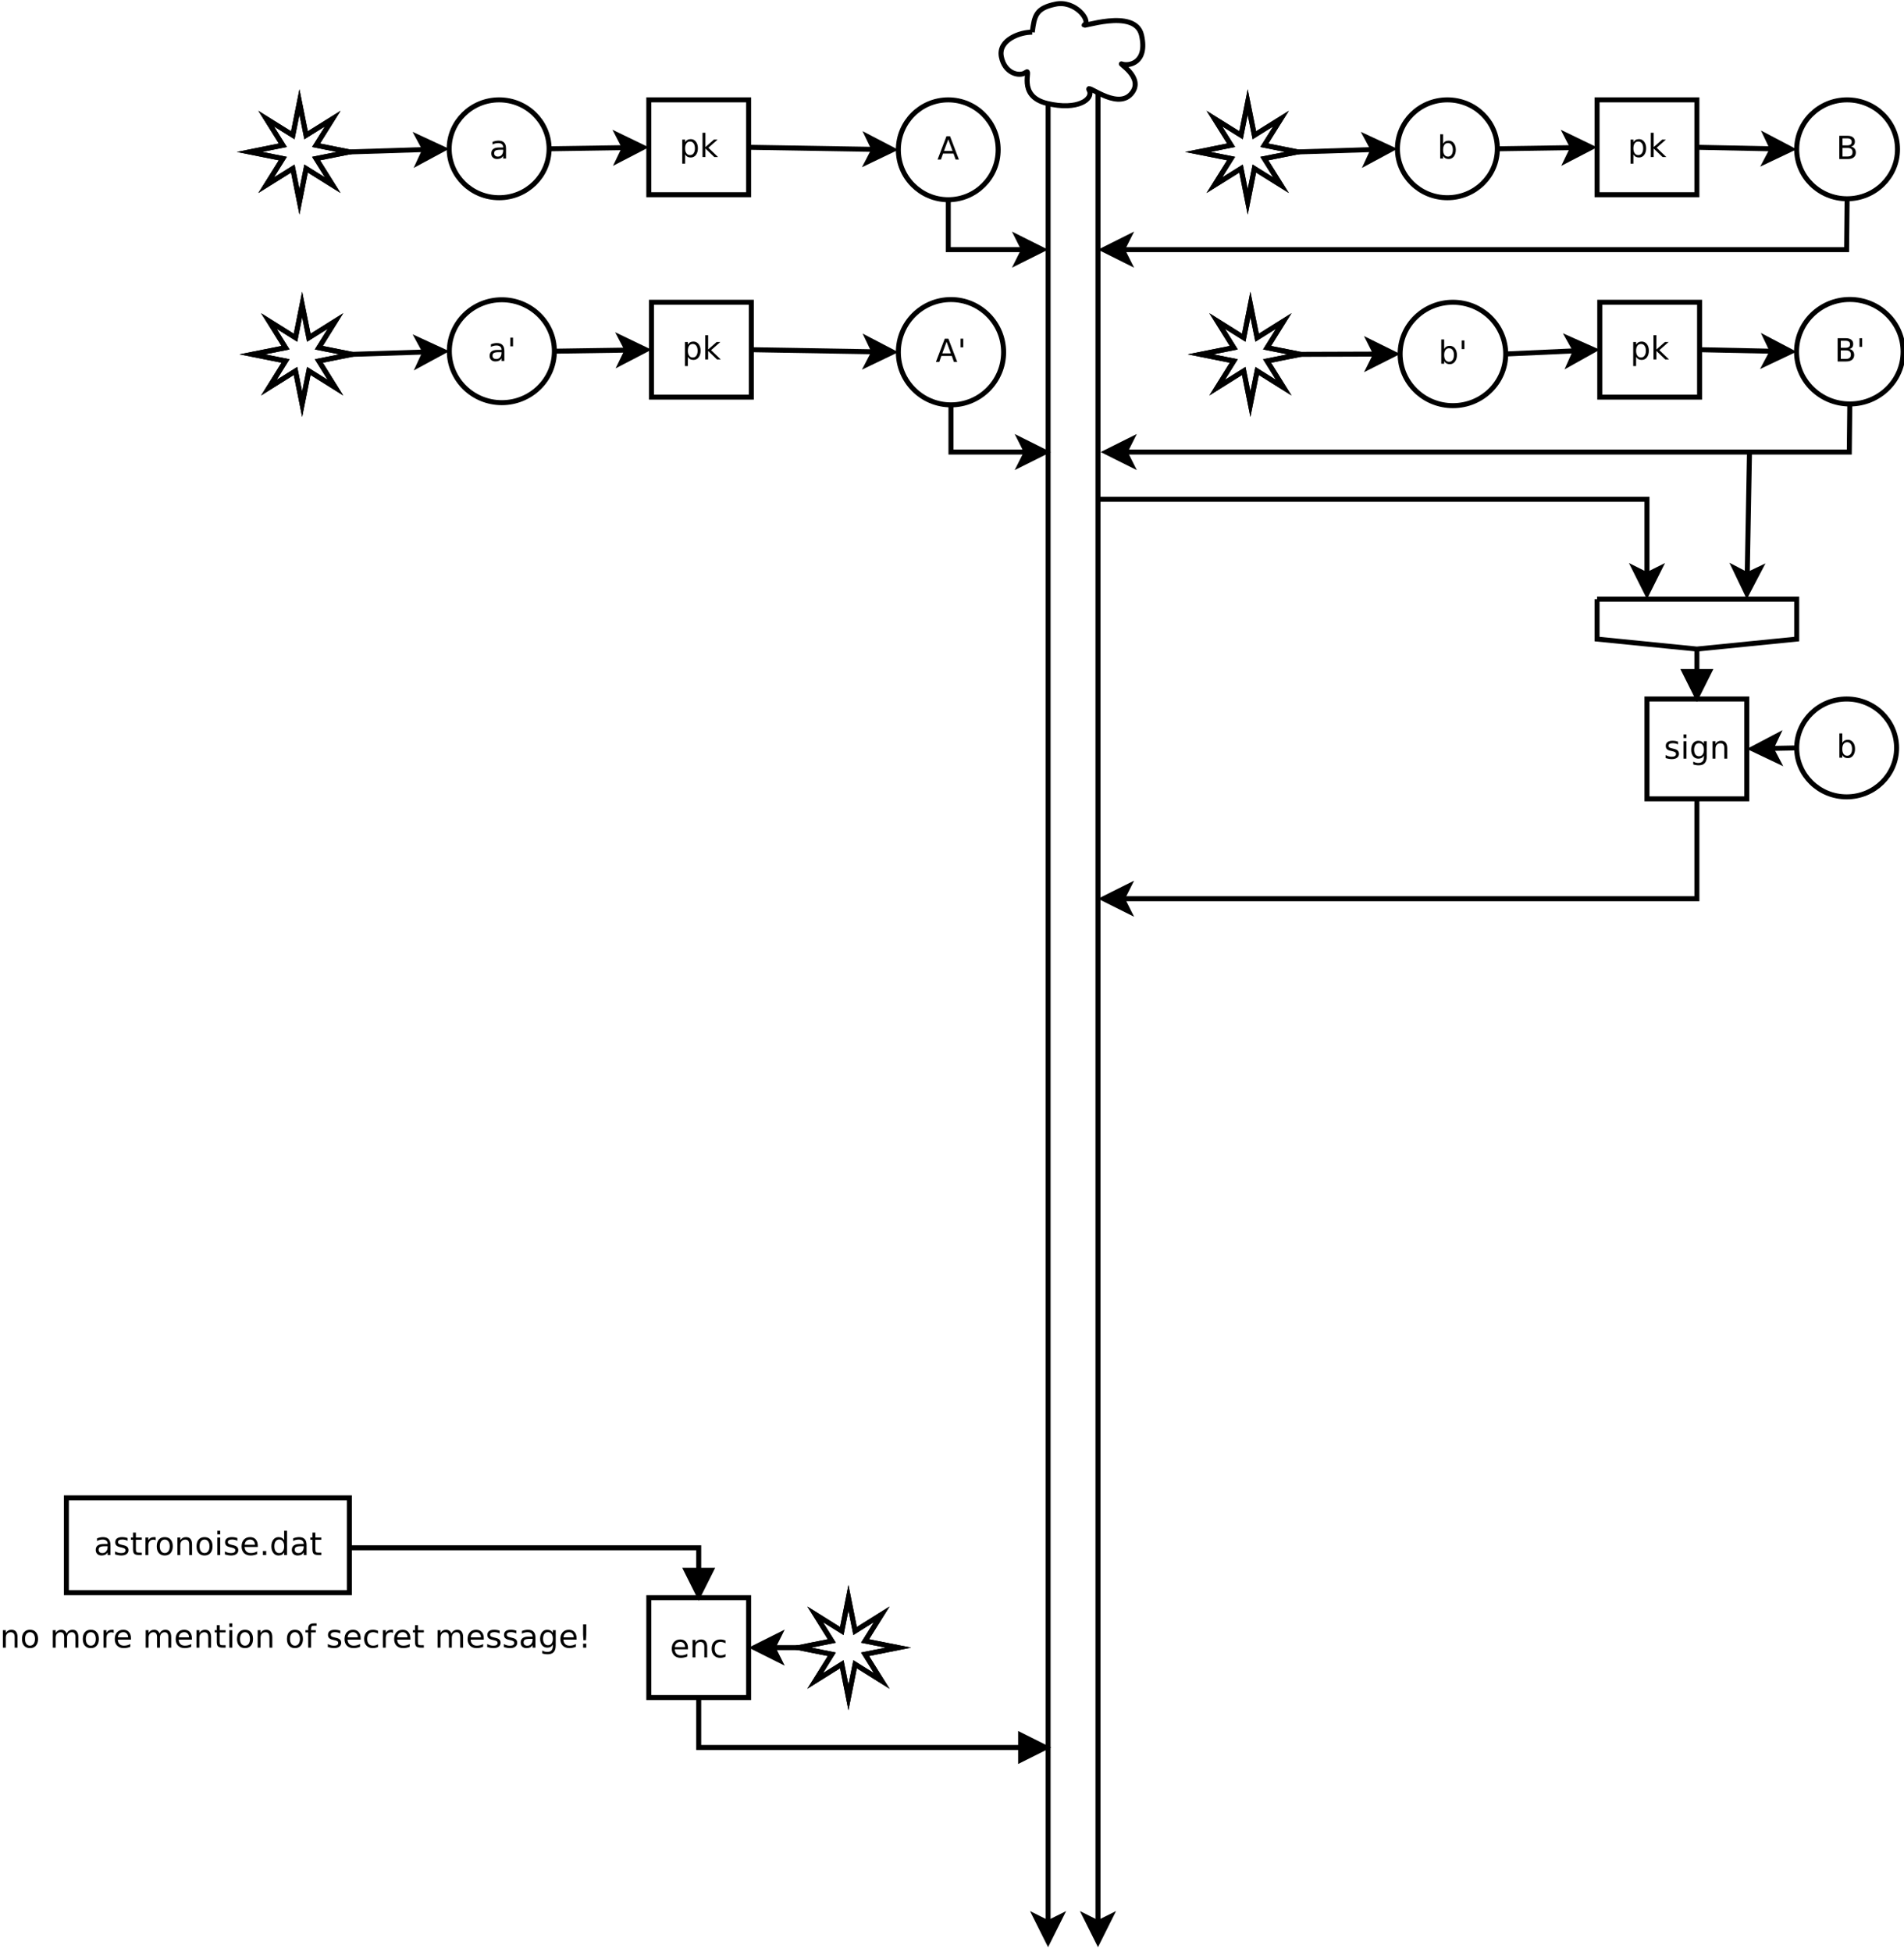 <?xml version="1.0" encoding="UTF-8"?>
<svg xmlns="http://www.w3.org/2000/svg" xmlns:xlink="http://www.w3.org/1999/xlink" width="763pt" height="782pt" viewBox="0 0 763 782" version="1.1">
<defs>
<g>
<symbol overflow="visible" id="glyph0-0">
<path style="stroke:none;" d="M 0.641 2.266 L 0.641 -9.016 L 7.031 -9.016 L 7.031 2.266 Z M 1.359 1.547 L 6.328 1.547 L 6.328 -8.297 L 1.359 -8.297 Z M 1.359 1.547 "/>
</symbol>
<symbol overflow="visible" id="glyph0-1">
<path style="stroke:none;" d="M 6.234 -3.5 C 6.234 -4.344 6.055 -5.004 5.703 -5.484 C 5.359 -5.961 4.883 -6.203 4.281 -6.203 C 3.664 -6.203 3.18 -5.961 2.828 -5.484 C 2.484 -5.004 2.312 -4.344 2.312 -3.5 C 2.312 -2.645 2.484 -1.977 2.828 -1.5 C 3.18 -1.02 3.664 -0.781 4.281 -0.781 C 4.883 -0.781 5.359 -1.02 5.703 -1.5 C 6.055 -1.977 6.234 -2.645 6.234 -3.5 Z M 2.312 -5.938 C 2.562 -6.352 2.867 -6.66 3.234 -6.859 C 3.598 -7.066 4.039 -7.172 4.562 -7.172 C 5.406 -7.172 6.094 -6.832 6.625 -6.156 C 7.156 -5.477 7.422 -4.594 7.422 -3.5 C 7.422 -2.395 7.156 -1.504 6.625 -0.828 C 6.094 -0.148 5.406 0.188 4.562 0.188 C 4.039 0.188 3.598 0.086 3.234 -0.109 C 2.867 -0.316 2.562 -0.629 2.312 -1.047 L 2.312 0 L 1.156 0 L 1.156 -9.719 L 2.312 -9.719 Z M 2.312 -5.938 "/>
</symbol>
<symbol overflow="visible" id="glyph0-2">
<path style="stroke:none;" d="M 2.516 -4.453 L 2.516 -1.031 L 4.547 -1.031 C 5.223 -1.031 5.723 -1.172 6.047 -1.453 C 6.379 -1.734 6.547 -2.164 6.547 -2.75 C 6.547 -3.332 6.379 -3.758 6.047 -4.031 C 5.723 -4.312 5.223 -4.453 4.547 -4.453 Z M 2.516 -8.297 L 2.516 -5.484 L 4.391 -5.484 C 5.004 -5.484 5.461 -5.598 5.766 -5.828 C 6.066 -6.055 6.219 -6.41 6.219 -6.891 C 6.219 -7.359 6.066 -7.707 5.766 -7.938 C 5.461 -8.176 5.004 -8.297 4.391 -8.297 Z M 1.25 -9.328 L 4.484 -9.328 C 5.441 -9.328 6.18 -9.125 6.703 -8.719 C 7.223 -8.32 7.484 -7.754 7.484 -7.016 C 7.484 -6.453 7.348 -6 7.078 -5.656 C 6.816 -5.32 6.426 -5.113 5.906 -5.031 C 6.531 -4.895 7.016 -4.613 7.359 -4.188 C 7.703 -3.77 7.875 -3.242 7.875 -2.609 C 7.875 -1.773 7.586 -1.129 7.016 -0.672 C 6.453 -0.223 5.648 0 4.609 0 L 1.25 0 Z M 1.25 -9.328 "/>
</symbol>
<symbol overflow="visible" id="glyph0-3">
<path style="stroke:none;" d="M 2.312 -1.047 L 2.312 2.656 L 1.156 2.656 L 1.156 -7 L 2.312 -7 L 2.312 -5.938 C 2.562 -6.352 2.867 -6.66 3.234 -6.859 C 3.598 -7.066 4.039 -7.172 4.562 -7.172 C 5.406 -7.172 6.094 -6.832 6.625 -6.156 C 7.156 -5.477 7.422 -4.594 7.422 -3.5 C 7.422 -2.395 7.156 -1.504 6.625 -0.828 C 6.094 -0.148 5.406 0.188 4.562 0.188 C 4.039 0.188 3.598 0.086 3.234 -0.109 C 2.867 -0.316 2.562 -0.629 2.312 -1.047 Z M 6.234 -3.5 C 6.234 -4.344 6.055 -5.004 5.703 -5.484 C 5.359 -5.961 4.883 -6.203 4.281 -6.203 C 3.664 -6.203 3.18 -5.961 2.828 -5.484 C 2.484 -5.004 2.312 -4.344 2.312 -3.5 C 2.312 -2.645 2.484 -1.977 2.828 -1.5 C 3.18 -1.02 3.664 -0.781 4.281 -0.781 C 4.883 -0.781 5.359 -1.02 5.703 -1.5 C 6.055 -1.977 6.234 -2.645 6.234 -3.5 Z M 6.234 -3.5 "/>
</symbol>
<symbol overflow="visible" id="glyph0-4">
<path style="stroke:none;" d="M 1.156 -9.719 L 2.312 -9.719 L 2.312 -3.984 L 5.75 -7 L 7.219 -7 L 3.5 -3.719 L 7.375 0 L 5.875 0 L 2.312 -3.422 L 2.312 0 L 1.156 0 Z M 1.156 -9.719 "/>
</symbol>
<symbol overflow="visible" id="glyph0-5">
<path style="stroke:none;" d="M 4.391 -3.516 C 3.461 -3.516 2.816 -3.406 2.453 -3.188 C 2.098 -2.977 1.922 -2.617 1.922 -2.109 C 1.922 -1.703 2.051 -1.379 2.312 -1.141 C 2.582 -0.898 2.953 -0.781 3.422 -0.781 C 4.055 -0.781 4.566 -1.004 4.953 -1.453 C 5.336 -1.91 5.531 -2.516 5.531 -3.266 L 5.531 -3.516 Z M 6.672 -4 L 6.672 0 L 5.531 0 L 5.531 -1.062 C 5.27 -0.633 4.941 -0.316 4.547 -0.109 C 4.16 0.086 3.68 0.188 3.109 0.188 C 2.391 0.188 1.816 -0.016 1.391 -0.422 C 0.973 -0.828 0.766 -1.363 0.766 -2.031 C 0.766 -2.82 1.023 -3.414 1.547 -3.812 C 2.078 -4.219 2.867 -4.422 3.922 -4.422 L 5.531 -4.422 L 5.531 -4.531 C 5.531 -5.062 5.352 -5.469 5 -5.75 C 4.656 -6.039 4.172 -6.188 3.547 -6.188 C 3.141 -6.188 2.75 -6.141 2.375 -6.047 C 2 -5.953 1.633 -5.812 1.281 -5.625 L 1.281 -6.672 C 1.695 -6.836 2.102 -6.961 2.5 -7.047 C 2.895 -7.129 3.281 -7.172 3.656 -7.172 C 4.676 -7.172 5.43 -6.906 5.922 -6.375 C 6.422 -5.852 6.672 -5.062 6.672 -4 Z M 6.672 -4 "/>
</symbol>
<symbol overflow="visible" id="glyph0-6">
<path style="stroke:none;" d="M 4.375 -8.078 L 2.656 -3.438 L 6.094 -3.438 Z M 3.656 -9.328 L 5.094 -9.328 L 8.641 0 L 7.328 0 L 6.484 -2.391 L 2.281 -2.391 L 1.438 0 L 0.094 0 Z M 3.656 -9.328 "/>
</symbol>
<symbol overflow="visible" id="glyph0-7">
<path style="stroke:none;" d="M 5.672 -6.797 L 5.672 -5.703 C 5.348 -5.867 5.008 -5.992 4.656 -6.078 C 4.301 -6.16 3.938 -6.203 3.562 -6.203 C 3 -6.203 2.57 -6.113 2.281 -5.938 C 2 -5.77 1.859 -5.508 1.859 -5.156 C 1.859 -4.883 1.957 -4.672 2.156 -4.516 C 2.363 -4.367 2.773 -4.227 3.391 -4.094 L 3.781 -4 C 4.602 -3.832 5.188 -3.586 5.531 -3.266 C 5.875 -2.941 6.047 -2.5 6.047 -1.938 C 6.047 -1.281 5.785 -0.758 5.266 -0.375 C 4.754 0 4.051 0.188 3.156 0.188 C 2.781 0.188 2.391 0.148 1.984 0.078 C 1.578 0.004 1.145 -0.102 0.688 -0.25 L 0.688 -1.438 C 1.113 -1.219 1.531 -1.051 1.938 -0.938 C 2.352 -0.832 2.766 -0.781 3.172 -0.781 C 3.711 -0.781 4.129 -0.875 4.422 -1.062 C 4.711 -1.25 4.859 -1.508 4.859 -1.844 C 4.859 -2.156 4.754 -2.395 4.547 -2.562 C 4.336 -2.727 3.875 -2.891 3.156 -3.047 L 2.766 -3.141 C 2.047 -3.285 1.531 -3.516 1.219 -3.828 C 0.906 -4.141 0.75 -4.566 0.75 -5.109 C 0.75 -5.766 0.977 -6.27 1.438 -6.625 C 1.906 -6.988 2.57 -7.172 3.438 -7.172 C 3.852 -7.172 4.25 -7.141 4.625 -7.078 C 5 -7.016 5.348 -6.922 5.672 -6.797 Z M 5.672 -6.797 "/>
</symbol>
<symbol overflow="visible" id="glyph0-8">
<path style="stroke:none;" d="M 1.203 -7 L 2.359 -7 L 2.359 0 L 1.203 0 Z M 1.203 -9.719 L 2.359 -9.719 L 2.359 -8.266 L 1.203 -8.266 Z M 1.203 -9.719 "/>
</symbol>
<symbol overflow="visible" id="glyph0-9">
<path style="stroke:none;" d="M 5.812 -3.578 C 5.812 -4.41 5.641 -5.055 5.297 -5.516 C 4.953 -5.973 4.469 -6.203 3.844 -6.203 C 3.227 -6.203 2.75 -5.973 2.406 -5.516 C 2.062 -5.055 1.891 -4.41 1.891 -3.578 C 1.891 -2.754 2.062 -2.113 2.406 -1.656 C 2.75 -1.195 3.227 -0.969 3.844 -0.969 C 4.469 -0.969 4.953 -1.195 5.297 -1.656 C 5.641 -2.113 5.812 -2.754 5.812 -3.578 Z M 6.953 -0.875 C 6.953 0.32 6.688 1.207 6.156 1.781 C 5.633 2.363 4.828 2.656 3.734 2.656 C 3.328 2.656 2.945 2.625 2.594 2.562 C 2.238 2.508 1.891 2.422 1.547 2.297 L 1.547 1.172 C 1.891 1.359 2.223 1.492 2.547 1.578 C 2.879 1.672 3.219 1.719 3.562 1.719 C 4.312 1.719 4.875 1.52 5.25 1.125 C 5.625 0.727 5.812 0.133 5.812 -0.656 L 5.812 -1.234 C 5.57 -0.816 5.266 -0.504 4.891 -0.297 C 4.523 -0.098 4.082 0 3.562 0 C 2.707 0 2.016 -0.328 1.484 -0.984 C 0.961 -1.641 0.703 -2.504 0.703 -3.578 C 0.703 -4.66 0.961 -5.531 1.484 -6.188 C 2.016 -6.844 2.707 -7.172 3.562 -7.172 C 4.082 -7.172 4.523 -7.066 4.891 -6.859 C 5.266 -6.648 5.57 -6.344 5.812 -5.938 L 5.812 -7 L 6.953 -7 Z M 6.953 -0.875 "/>
</symbol>
<symbol overflow="visible" id="glyph0-10">
<path style="stroke:none;" d="M 7.016 -4.219 L 7.016 0 L 5.875 0 L 5.875 -4.188 C 5.875 -4.852 5.742 -5.348 5.484 -5.672 C 5.223 -6.004 4.836 -6.172 4.328 -6.172 C 3.703 -6.172 3.207 -5.973 2.844 -5.578 C 2.488 -5.18 2.312 -4.641 2.312 -3.953 L 2.312 0 L 1.156 0 L 1.156 -7 L 2.312 -7 L 2.312 -5.906 C 2.594 -6.332 2.914 -6.648 3.281 -6.859 C 3.656 -7.066 4.086 -7.172 4.578 -7.172 C 5.379 -7.172 5.984 -6.922 6.391 -6.422 C 6.805 -5.922 7.016 -5.188 7.016 -4.219 Z M 7.016 -4.219 "/>
</symbol>
<symbol overflow="visible" id="glyph0-11">
<path style="stroke:none;" d="M 7.188 -3.781 L 7.188 -3.219 L 1.906 -3.219 C 1.957 -2.426 2.195 -1.82 2.625 -1.406 C 3.051 -1 3.645 -0.797 4.406 -0.797 C 4.844 -0.797 5.27 -0.848 5.688 -0.953 C 6.102 -1.066 6.516 -1.227 6.922 -1.438 L 6.922 -0.359 C 6.516 -0.18 6.094 -0.047 5.656 0.047 C 5.219 0.141 4.781 0.188 4.344 0.188 C 3.219 0.188 2.328 -0.133 1.672 -0.781 C 1.023 -1.438 0.703 -2.32 0.703 -3.438 C 0.703 -4.582 1.008 -5.488 1.625 -6.156 C 2.25 -6.832 3.086 -7.172 4.141 -7.172 C 5.078 -7.172 5.816 -6.863 6.359 -6.25 C 6.91 -5.645 7.188 -4.82 7.188 -3.781 Z M 6.047 -4.125 C 6.035 -4.75 5.859 -5.25 5.516 -5.625 C 5.172 -6 4.719 -6.188 4.156 -6.188 C 3.508 -6.188 2.992 -6.004 2.609 -5.641 C 2.223 -5.285 2 -4.781 1.938 -4.125 Z M 6.047 -4.125 "/>
</symbol>
<symbol overflow="visible" id="glyph0-12">
<path style="stroke:none;" d="M 6.25 -6.734 L 6.25 -5.656 C 5.914 -5.832 5.586 -5.961 5.266 -6.047 C 4.941 -6.141 4.613 -6.188 4.281 -6.188 C 3.531 -6.188 2.945 -5.953 2.531 -5.484 C 2.125 -5.016 1.922 -4.352 1.922 -3.5 C 1.922 -2.645 2.125 -1.977 2.531 -1.5 C 2.945 -1.031 3.531 -0.797 4.281 -0.797 C 4.613 -0.797 4.941 -0.836 5.266 -0.922 C 5.586 -1.016 5.914 -1.148 6.25 -1.328 L 6.25 -0.266 C 5.926 -0.117 5.594 -0.008 5.25 0.062 C 4.906 0.145 4.539 0.188 4.156 0.188 C 3.094 0.188 2.25 -0.145 1.625 -0.812 C 1.008 -1.477 0.703 -2.375 0.703 -3.5 C 0.703 -4.633 1.016 -5.531 1.641 -6.188 C 2.273 -6.844 3.133 -7.172 4.219 -7.172 C 4.57 -7.172 4.914 -7.133 5.25 -7.062 C 5.594 -6.988 5.926 -6.879 6.25 -6.734 Z M 6.25 -6.734 "/>
</symbol>
<symbol overflow="visible" id="glyph0-13">
<path style="stroke:none;" d="M 2.297 -9.328 L 2.297 -5.859 L 1.234 -5.859 L 1.234 -9.328 Z M 2.297 -9.328 "/>
</symbol>
<symbol overflow="visible" id="glyph0-14">
<path style="stroke:none;" d="M 2.344 -8.984 L 2.344 -7 L 4.719 -7 L 4.719 -6.109 L 2.344 -6.109 L 2.344 -2.312 C 2.344 -1.738 2.422 -1.367 2.578 -1.203 C 2.734 -1.047 3.051 -0.969 3.531 -0.969 L 4.719 -0.969 L 4.719 0 L 3.531 0 C 2.645 0 2.031 -0.164 1.688 -0.5 C 1.352 -0.832 1.188 -1.438 1.188 -2.312 L 1.188 -6.109 L 0.344 -6.109 L 0.344 -7 L 1.188 -7 L 1.188 -8.984 Z M 2.344 -8.984 "/>
</symbol>
<symbol overflow="visible" id="glyph0-15">
<path style="stroke:none;" d="M 5.266 -5.922 C 5.129 -5.992 4.984 -6.047 4.828 -6.078 C 4.68 -6.117 4.52 -6.141 4.344 -6.141 C 3.688 -6.141 3.18 -5.926 2.828 -5.5 C 2.484 -5.082 2.312 -4.477 2.312 -3.688 L 2.312 0 L 1.156 0 L 1.156 -7 L 2.312 -7 L 2.312 -5.906 C 2.562 -6.332 2.879 -6.648 3.266 -6.859 C 3.648 -7.066 4.117 -7.172 4.672 -7.172 C 4.754 -7.172 4.844 -7.164 4.938 -7.156 C 5.031 -7.145 5.133 -7.129 5.25 -7.109 Z M 5.266 -5.922 "/>
</symbol>
<symbol overflow="visible" id="glyph0-16">
<path style="stroke:none;" d="M 3.922 -6.188 C 3.305 -6.188 2.816 -5.945 2.453 -5.469 C 2.098 -4.988 1.922 -4.332 1.922 -3.5 C 1.922 -2.656 2.098 -1.992 2.453 -1.516 C 2.805 -1.035 3.297 -0.797 3.922 -0.797 C 4.535 -0.797 5.02 -1.035 5.375 -1.516 C 5.727 -2.004 5.906 -2.664 5.906 -3.5 C 5.906 -4.32 5.727 -4.973 5.375 -5.453 C 5.02 -5.941 4.535 -6.188 3.922 -6.188 Z M 3.922 -7.172 C 4.922 -7.172 5.703 -6.844 6.266 -6.188 C 6.836 -5.539 7.125 -4.645 7.125 -3.5 C 7.125 -2.352 6.836 -1.453 6.266 -0.797 C 5.703 -0.141 4.922 0.188 3.922 0.188 C 2.91 0.188 2.117 -0.141 1.547 -0.797 C 0.984 -1.453 0.703 -2.352 0.703 -3.5 C 0.703 -4.645 0.984 -5.539 1.547 -6.188 C 2.117 -6.844 2.91 -7.172 3.922 -7.172 Z M 3.922 -7.172 "/>
</symbol>
<symbol overflow="visible" id="glyph0-17">
<path style="stroke:none;" d="M 1.375 -1.594 L 2.688 -1.594 L 2.688 0 L 1.375 0 Z M 1.375 -1.594 "/>
</symbol>
<symbol overflow="visible" id="glyph0-18">
<path style="stroke:none;" d="M 5.812 -5.938 L 5.812 -9.719 L 6.953 -9.719 L 6.953 0 L 5.812 0 L 5.812 -1.047 C 5.57 -0.629 5.266 -0.316 4.891 -0.109 C 4.523 0.086 4.082 0.188 3.562 0.188 C 2.719 0.188 2.031 -0.148 1.5 -0.828 C 0.969 -1.504 0.703 -2.395 0.703 -3.5 C 0.703 -4.594 0.969 -5.477 1.5 -6.156 C 2.031 -6.832 2.719 -7.172 3.562 -7.172 C 4.082 -7.172 4.523 -7.066 4.891 -6.859 C 5.266 -6.66 5.57 -6.352 5.812 -5.938 Z M 1.891 -3.5 C 1.891 -2.645 2.062 -1.977 2.406 -1.5 C 2.758 -1.02 3.238 -0.781 3.844 -0.781 C 4.457 -0.781 4.938 -1.02 5.281 -1.5 C 5.633 -1.977 5.812 -2.645 5.812 -3.5 C 5.812 -4.344 5.633 -5.004 5.281 -5.484 C 4.938 -5.961 4.457 -6.203 3.844 -6.203 C 3.238 -6.203 2.758 -5.961 2.406 -5.484 C 2.062 -5.004 1.891 -4.344 1.891 -3.5 Z M 1.891 -3.5 "/>
</symbol>
<symbol overflow="visible" id="glyph0-19">
<path style="stroke:none;" d=""/>
</symbol>
<symbol overflow="visible" id="glyph0-20">
<path style="stroke:none;" d="M 6.656 -5.656 C 6.938 -6.164 7.273 -6.547 7.672 -6.797 C 8.078 -7.047 8.551 -7.172 9.094 -7.172 C 9.82 -7.172 10.383 -6.914 10.781 -6.406 C 11.176 -5.895 11.375 -5.164 11.375 -4.219 L 11.375 0 L 10.219 0 L 10.219 -4.188 C 10.219 -4.852 10.098 -5.348 9.859 -5.672 C 9.629 -6.004 9.27 -6.172 8.781 -6.172 C 8.188 -6.172 7.711 -5.973 7.359 -5.578 C 7.016 -5.18 6.844 -4.641 6.844 -3.953 L 6.844 0 L 5.688 0 L 5.688 -4.188 C 5.688 -4.863 5.566 -5.363 5.328 -5.688 C 5.098 -6.008 4.734 -6.172 4.234 -6.172 C 3.648 -6.172 3.18 -5.969 2.828 -5.562 C 2.484 -5.164 2.312 -4.629 2.312 -3.953 L 2.312 0 L 1.156 0 L 1.156 -7 L 2.312 -7 L 2.312 -5.906 C 2.582 -6.332 2.898 -6.648 3.266 -6.859 C 3.629 -7.066 4.062 -7.172 4.562 -7.172 C 5.07 -7.172 5.504 -7.039 5.859 -6.781 C 6.223 -6.52 6.488 -6.145 6.656 -5.656 Z M 6.656 -5.656 "/>
</symbol>
<symbol overflow="visible" id="glyph0-21">
<path style="stroke:none;" d="M 4.75 -9.719 L 4.75 -8.766 L 3.656 -8.766 C 3.238 -8.766 2.945 -8.68 2.781 -8.516 C 2.625 -8.348 2.547 -8.047 2.547 -7.609 L 2.547 -7 L 4.438 -7 L 4.438 -6.109 L 2.547 -6.109 L 2.547 0 L 1.391 0 L 1.391 -6.109 L 0.297 -6.109 L 0.297 -7 L 1.391 -7 L 1.391 -7.484 C 1.391 -8.266 1.57 -8.832 1.938 -9.188 C 2.301 -9.539 2.875 -9.719 3.656 -9.719 Z M 4.75 -9.719 "/>
</symbol>
<symbol overflow="visible" id="glyph0-22">
<path style="stroke:none;" d="M 1.938 -1.594 L 3.203 -1.594 L 3.203 0 L 1.938 0 Z M 1.938 -9.328 L 3.203 -9.328 L 3.203 -5.234 L 3.078 -3 L 2.062 -3 L 1.938 -5.234 Z M 1.938 -9.328 "/>
</symbol>
</g>
</defs>
<g id="surface140178">
<rect x="0" y="0" width="763" height="782" style="fill:rgb(100%,100%,100%);fill-opacity:1;stroke:none;"/>
<path style="fill-rule:evenodd;fill:rgb(100%,100%,100%);fill-opacity:1;stroke-width:0.1;stroke-linecap:butt;stroke-linejoin:miter;stroke:rgb(0%,0%,0%);stroke-opacity:1;stroke-miterlimit:10;" d="M 41 9.043 L 41.667 8.909 L 41.333 8.376 L 41.867 8.709 L 42 8.043 L 42.133 8.709 L 42.667 8.376 L 42.333 8.909 L 43 9.043 L 42.333 9.176 L 42.667 9.709 L 42.133 9.376 L 42 10.043 L 41.867 9.376 L 41.333 9.709 L 41.667 9.176 Z M 41 9.043 " transform="matrix(20,0,0,20,-340,-120)"/>
<path style="fill:none;stroke-width:0.1;stroke-linecap:butt;stroke-linejoin:miter;stroke:rgb(0%,0%,0%);stroke-opacity:1;stroke-miterlimit:10;" d="M 41 9.043 L 41.667 8.909 L 41.333 8.376 L 41.867 8.709 L 42 8.043 L 42.133 8.709 L 42.667 8.376 L 42.333 8.909 L 43 9.043 L 42.333 9.176 L 42.667 9.709 L 42.133 9.376 L 42 10.043 L 41.867 9.376 L 41.333 9.709 L 41.667 9.176 Z M 41 9.043 " transform="matrix(20,0,0,20,-340,-120)"/>
<path style="fill-rule:evenodd;fill:rgb(100%,100%,100%);fill-opacity:1;stroke-width:0.1;stroke-linecap:butt;stroke-linejoin:miter;stroke:rgb(0%,0%,0%);stroke-opacity:1;stroke-miterlimit:10;" d="M 47.002 8.98 C 47.002 9.521 46.554 9.96 46.001 9.96 C 45.448 9.96 45 9.521 45 8.98 C 45 8.439 45.448 8 46.001 8 C 46.554 8 47.002 8.439 47.002 8.98 " transform="matrix(20,0,0,20,-340,-120)"/>
<g style="fill:rgb(0%,0%,0%);fill-opacity:1;">
  <use xlink:href="#glyph0-1" x="575.973" y="63.506"/>
</g>
<path style="fill-rule:evenodd;fill:rgb(100%,100%,100%);fill-opacity:1;stroke-width:0.1;stroke-linecap:butt;stroke-linejoin:miter;stroke:rgb(0%,0%,0%);stroke-opacity:1;stroke-miterlimit:10;" d="M 55.02 8.99 C 55.02 9.537 54.568 9.981 54.01 9.981 C 53.452 9.981 53 9.537 53 8.99 C 53 8.443 53.452 8 54.01 8 C 54.568 8 55.02 8.443 55.02 8.99 " transform="matrix(20,0,0,20,-340,-120)"/>
<g style="fill:rgb(0%,0%,0%);fill-opacity:1;">
  <use xlink:href="#glyph0-2" x="735.828" y="63.713"/>
</g>
<path style="fill-rule:evenodd;fill:rgb(100%,100%,100%);fill-opacity:1;stroke-width:0.1;stroke-linecap:butt;stroke-linejoin:miter;stroke:rgb(0%,0%,0%);stroke-opacity:1;stroke-miterlimit:10;" d="M 49 8 L 51 8 L 51 9.9 L 49 9.9 Z M 49 8 " transform="matrix(20,0,0,20,-340,-120)"/>
<g style="fill:rgb(0%,0%,0%);fill-opacity:1;">
  <use xlink:href="#glyph0-3" x="652.246" y="62.904"/>
  <use xlink:href="#glyph0-4" x="660.371" y="62.904"/>
</g>
<path style="fill:none;stroke-width:0.1;stroke-linecap:butt;stroke-linejoin:miter;stroke:rgb(0%,0%,0%);stroke-opacity:1;stroke-miterlimit:10;" d="M 47.002 8.98 L 48.513 8.957 " transform="matrix(20,0,0,20,-340,-120)"/>
<path style="fill-rule:evenodd;fill:rgb(0%,0%,0%);fill-opacity:1;stroke-width:0.1;stroke-linecap:butt;stroke-linejoin:miter;stroke:rgb(0%,0%,0%);stroke-opacity:1;stroke-miterlimit:10;" d="M 48.888 8.952 L 48.392 9.209 L 48.513 8.957 L 48.385 8.709 Z M 48.888 8.952 " transform="matrix(20,0,0,20,-340,-120)"/>
<path style="fill:none;stroke-width:0.1;stroke-linecap:butt;stroke-linejoin:miter;stroke:rgb(0%,0%,0%);stroke-opacity:1;stroke-miterlimit:10;" d="M 51 8.95 L 52.513 8.981 " transform="matrix(20,0,0,20,-340,-120)"/>
<path style="fill-rule:evenodd;fill:rgb(0%,0%,0%);fill-opacity:1;stroke-width:0.1;stroke-linecap:butt;stroke-linejoin:miter;stroke:rgb(0%,0%,0%);stroke-opacity:1;stroke-miterlimit:10;" d="M 52.888 8.988 L 52.383 9.228 L 52.513 8.981 L 52.393 8.728 Z M 52.888 8.988 " transform="matrix(20,0,0,20,-340,-120)"/>
<path style="fill:none;stroke-width:0.1;stroke-linecap:butt;stroke-linejoin:miter;stroke:rgb(0%,0%,0%);stroke-opacity:1;stroke-miterlimit:10;" d="M 43 9.043 L 44.513 8.995 " transform="matrix(20,0,0,20,-340,-120)"/>
<path style="fill-rule:evenodd;fill:rgb(0%,0%,0%);fill-opacity:1;stroke-width:0.1;stroke-linecap:butt;stroke-linejoin:miter;stroke:rgb(0%,0%,0%);stroke-opacity:1;stroke-miterlimit:10;" d="M 44.888 8.984 L 44.396 9.249 L 44.513 8.995 L 44.381 8.749 Z M 44.888 8.984 " transform="matrix(20,0,0,20,-340,-120)"/>
<path style="fill:none;stroke-width:0.1;stroke-linecap:butt;stroke-linejoin:miter;stroke:rgb(0%,0%,0%);stroke-opacity:1;stroke-miterlimit:10;" d="M 54.01 9.981 L 54 11 L 39.487 11 " transform="matrix(20,0,0,20,-340,-120)"/>
<path style="fill-rule:evenodd;fill:rgb(0%,0%,0%);fill-opacity:1;stroke-width:0.1;stroke-linecap:butt;stroke-linejoin:miter;stroke:rgb(0%,0%,0%);stroke-opacity:1;stroke-miterlimit:10;" d="M 39.112 11 L 39.612 10.75 L 39.487 11 L 39.612 11.25 Z M 39.112 11 " transform="matrix(20,0,0,20,-340,-120)"/>
<path style="fill:none;stroke-width:0.1;stroke-linecap:butt;stroke-linejoin:miter;stroke:rgb(0%,0%,0%);stroke-opacity:1;stroke-miterlimit:10;" d="M 39 7 L 39 44.513 " transform="matrix(20,0,0,20,-340,-120)"/>
<path style="fill-rule:evenodd;fill:rgb(0%,0%,0%);fill-opacity:1;stroke-width:0.1;stroke-linecap:butt;stroke-linejoin:miter;stroke:rgb(0%,0%,0%);stroke-opacity:1;stroke-miterlimit:10;" d="M 39 44.888 L 38.75 44.388 L 39 44.513 L 39.25 44.388 Z M 39 44.888 " transform="matrix(20,0,0,20,-340,-120)"/>
<path style="fill:none;stroke-width:0.1;stroke-linecap:butt;stroke-linejoin:miter;stroke:rgb(0%,0%,0%);stroke-opacity:1;stroke-miterlimit:10;" d="M 38 7 L 38 44.513 " transform="matrix(20,0,0,20,-340,-120)"/>
<path style="fill-rule:evenodd;fill:rgb(0%,0%,0%);fill-opacity:1;stroke-width:0.1;stroke-linecap:butt;stroke-linejoin:miter;stroke:rgb(0%,0%,0%);stroke-opacity:1;stroke-miterlimit:10;" d="M 38 44.888 L 37.75 44.388 L 38 44.513 L 38.25 44.388 Z M 38 44.888 " transform="matrix(20,0,0,20,-340,-120)"/>
<path style="fill-rule:evenodd;fill:rgb(100%,100%,100%);fill-opacity:1;stroke-width:0.1;stroke-linecap:butt;stroke-linejoin:miter;stroke:rgb(0%,0%,0%);stroke-opacity:1;stroke-miterlimit:10;" d="M 37.683 6.645 C 37.451 6.638 37 6.795 37.063 7.133 C 37.127 7.471 37.429 7.546 37.556 7.448 C 37.683 7.351 37.359 7.921 37.979 8.071 C 38.599 8.221 38.915 7.981 38.824 7.808 C 38.732 7.636 39.366 8.213 39.662 7.883 C 39.958 7.553 39.359 7.238 39.486 7.283 C 39.613 7.328 40 7.268 39.873 6.705 C 39.746 6.143 38.606 6.578 38.732 6.495 C 38.859 6.413 38.542 6 38.148 6.083 C 37.754 6.165 37.726 6.315 37.683 6.645 L 37.683 6.645 " transform="matrix(20,0,0,20,-340,-120)"/>
<path style="fill-rule:evenodd;fill:rgb(100%,100%,100%);fill-opacity:1;stroke-width:0.1;stroke-linecap:butt;stroke-linejoin:miter;stroke:rgb(0%,0%,0%);stroke-opacity:1;stroke-miterlimit:10;" d="M 22 9.043 L 22.667 8.909 L 22.333 8.376 L 22.867 8.709 L 23 8.043 L 23.133 8.709 L 23.667 8.376 L 23.333 8.909 L 24 9.043 L 23.333 9.176 L 23.667 9.709 L 23.133 9.376 L 23 10.043 L 22.867 9.376 L 22.333 9.709 L 22.667 9.176 Z M 22 9.043 " transform="matrix(20,0,0,20,-340,-120)"/>
<path style="fill:none;stroke-width:0.1;stroke-linecap:butt;stroke-linejoin:miter;stroke:rgb(0%,0%,0%);stroke-opacity:1;stroke-miterlimit:10;" d="M 22 9.043 L 22.667 8.909 L 22.333 8.376 L 22.867 8.709 L 23 8.043 L 23.133 8.709 L 23.667 8.376 L 23.333 8.909 L 24 9.043 L 23.333 9.176 L 23.667 9.709 L 23.133 9.376 L 23 10.043 L 22.867 9.376 L 22.333 9.709 L 22.667 9.176 Z M 22 9.043 " transform="matrix(20,0,0,20,-340,-120)"/>
<path style="fill-rule:evenodd;fill:rgb(100%,100%,100%);fill-opacity:1;stroke-width:0.1;stroke-linecap:butt;stroke-linejoin:miter;stroke:rgb(0%,0%,0%);stroke-opacity:1;stroke-miterlimit:10;" d="M 28.002 8.98 C 28.002 9.521 27.554 9.96 27.001 9.96 C 26.448 9.96 26 9.521 26 8.98 C 26 8.439 26.448 8 27.001 8 C 27.554 8 28.002 8.439 28.002 8.98 " transform="matrix(20,0,0,20,-340,-120)"/>
<g style="fill:rgb(0%,0%,0%);fill-opacity:1;">
  <use xlink:href="#glyph0-5" x="196.109" y="63.506"/>
</g>
<path style="fill-rule:evenodd;fill:rgb(100%,100%,100%);fill-opacity:1;stroke-width:0.1;stroke-linecap:butt;stroke-linejoin:miter;stroke:rgb(0%,0%,0%);stroke-opacity:1;stroke-miterlimit:10;" d="M 37 9 C 37 9.552 36.552 10 36 10 C 35.448 10 35 9.552 35 9 C 35 8.448 35.448 8 36 8 C 36.552 8 37 8.448 37 9 " transform="matrix(20,0,0,20,-340,-120)"/>
<g style="fill:rgb(0%,0%,0%);fill-opacity:1;">
  <use xlink:href="#glyph0-6" x="375.625" y="63.904"/>
</g>
<path style="fill-rule:evenodd;fill:rgb(100%,100%,100%);fill-opacity:1;stroke-width:0.1;stroke-linecap:butt;stroke-linejoin:miter;stroke:rgb(0%,0%,0%);stroke-opacity:1;stroke-miterlimit:10;" d="M 30 8 L 32 8 L 32 9.9 L 30 9.9 Z M 30 8 " transform="matrix(20,0,0,20,-340,-120)"/>
<g style="fill:rgb(0%,0%,0%);fill-opacity:1;">
  <use xlink:href="#glyph0-3" x="272.246" y="62.904"/>
  <use xlink:href="#glyph0-4" x="280.371" y="62.904"/>
</g>
<path style="fill:none;stroke-width:0.1;stroke-linecap:butt;stroke-linejoin:miter;stroke:rgb(0%,0%,0%);stroke-opacity:1;stroke-miterlimit:10;" d="M 28.002 8.98 L 29.513 8.957 " transform="matrix(20,0,0,20,-340,-120)"/>
<path style="fill-rule:evenodd;fill:rgb(0%,0%,0%);fill-opacity:1;stroke-width:0.1;stroke-linecap:butt;stroke-linejoin:miter;stroke:rgb(0%,0%,0%);stroke-opacity:1;stroke-miterlimit:10;" d="M 29.888 8.952 L 29.392 9.209 L 29.513 8.957 L 29.385 8.709 Z M 29.888 8.952 " transform="matrix(20,0,0,20,-340,-120)"/>
<path style="fill:none;stroke-width:0.1;stroke-linecap:butt;stroke-linejoin:miter;stroke:rgb(0%,0%,0%);stroke-opacity:1;stroke-miterlimit:10;" d="M 32 8.95 L 34.513 8.992 " transform="matrix(20,0,0,20,-340,-120)"/>
<path style="fill-rule:evenodd;fill:rgb(0%,0%,0%);fill-opacity:1;stroke-width:0.1;stroke-linecap:butt;stroke-linejoin:miter;stroke:rgb(0%,0%,0%);stroke-opacity:1;stroke-miterlimit:10;" d="M 34.888 8.998 L 34.384 9.24 L 34.513 8.992 L 34.392 8.74 Z M 34.888 8.998 " transform="matrix(20,0,0,20,-340,-120)"/>
<path style="fill:none;stroke-width:0.1;stroke-linecap:butt;stroke-linejoin:miter;stroke:rgb(0%,0%,0%);stroke-opacity:1;stroke-miterlimit:10;" d="M 24 9.043 L 25.513 8.995 " transform="matrix(20,0,0,20,-340,-120)"/>
<path style="fill-rule:evenodd;fill:rgb(0%,0%,0%);fill-opacity:1;stroke-width:0.1;stroke-linecap:butt;stroke-linejoin:miter;stroke:rgb(0%,0%,0%);stroke-opacity:1;stroke-miterlimit:10;" d="M 25.888 8.984 L 25.396 9.249 L 25.513 8.995 L 25.381 8.749 Z M 25.888 8.984 " transform="matrix(20,0,0,20,-340,-120)"/>
<path style="fill:none;stroke-width:0.1;stroke-linecap:butt;stroke-linejoin:miter;stroke:rgb(0%,0%,0%);stroke-opacity:1;stroke-miterlimit:10;" d="M 36 10 L 36 11 L 37.513 11 " transform="matrix(20,0,0,20,-340,-120)"/>
<path style="fill-rule:evenodd;fill:rgb(0%,0%,0%);fill-opacity:1;stroke-width:0.1;stroke-linecap:butt;stroke-linejoin:miter;stroke:rgb(0%,0%,0%);stroke-opacity:1;stroke-miterlimit:10;" d="M 37.888 11 L 37.388 11.25 L 37.513 11 L 37.388 10.75 Z M 37.888 11 " transform="matrix(20,0,0,20,-340,-120)"/>
<path style="fill-rule:evenodd;fill:rgb(100%,100%,100%);fill-opacity:1;stroke-width:0.1;stroke-linecap:butt;stroke-linejoin:miter;stroke:rgb(0%,0%,0%);stroke-opacity:1;stroke-miterlimit:10;" d="M 49 18 L 53 18 L 53 18.8 L 51 19 L 49 18.8 L 49 18 " transform="matrix(20,0,0,20,-340,-120)"/>
<path style="fill:none;stroke-width:0.1;stroke-linecap:butt;stroke-linejoin:miter;stroke:rgb(0%,0%,0%);stroke-opacity:1;stroke-miterlimit:10;" d="M 39 16 L 50 16 L 50 17.513 " transform="matrix(20,0,0,20,-340,-120)"/>
<path style="fill-rule:evenodd;fill:rgb(0%,0%,0%);fill-opacity:1;stroke-width:0.1;stroke-linecap:butt;stroke-linejoin:miter;stroke:rgb(0%,0%,0%);stroke-opacity:1;stroke-miterlimit:10;" d="M 50 17.888 L 49.75 17.388 L 50 17.513 L 50.25 17.388 Z M 50 17.888 " transform="matrix(20,0,0,20,-340,-120)"/>
<path style="fill-rule:evenodd;fill:rgb(100%,100%,100%);fill-opacity:1;stroke-width:0.1;stroke-linecap:butt;stroke-linejoin:miter;stroke:rgb(0%,0%,0%);stroke-opacity:1;stroke-miterlimit:10;" d="M 50 20 L 52 20 L 52 22 L 50 22 Z M 50 20 " transform="matrix(20,0,0,20,-340,-120)"/>
<g style="fill:rgb(0%,0%,0%);fill-opacity:1;">
  <use xlink:href="#glyph0-7" x="666.777" y="303.904"/>
  <use xlink:href="#glyph0-8" x="673.446" y="303.904"/>
  <use xlink:href="#glyph0-9" x="677.002" y="303.904"/>
  <use xlink:href="#glyph0-10" x="685.127" y="303.904"/>
</g>
<path style="fill:none;stroke-width:0.1;stroke-linecap:butt;stroke-linejoin:miter;stroke:rgb(0%,0%,0%);stroke-opacity:1;stroke-miterlimit:10;" d="M 53 20.98 L 52.487 20.99 " transform="matrix(20,0,0,20,-340,-120)"/>
<path style="fill-rule:evenodd;fill:rgb(0%,0%,0%);fill-opacity:1;stroke-width:0.1;stroke-linecap:butt;stroke-linejoin:miter;stroke:rgb(0%,0%,0%);stroke-opacity:1;stroke-miterlimit:10;" d="M 52.112 20.998 L 52.607 20.738 L 52.487 20.99 L 52.617 21.238 Z M 52.112 20.998 " transform="matrix(20,0,0,20,-340,-120)"/>
<path style="fill-rule:evenodd;fill:rgb(100%,100%,100%);fill-opacity:1;stroke-width:0.1;stroke-linecap:butt;stroke-linejoin:miter;stroke:rgb(0%,0%,0%);stroke-opacity:1;stroke-miterlimit:10;" d="M 55.002 20.98 C 55.002 21.521 54.554 21.96 54.001 21.96 C 53.448 21.96 53 21.521 53 20.98 C 53 20.439 53.448 20 54.001 20 C 54.554 20 55.002 20.439 55.002 20.98 " transform="matrix(20,0,0,20,-340,-120)"/>
<g style="fill:rgb(0%,0%,0%);fill-opacity:1;">
  <use xlink:href="#glyph0-1" x="735.953" y="303.506"/>
</g>
<path style="fill:none;stroke-width:0.1;stroke-linecap:butt;stroke-linejoin:miter;stroke:rgb(0%,0%,0%);stroke-opacity:1;stroke-miterlimit:10;" d="M 51 22 L 51 24 L 39.487 24 " transform="matrix(20,0,0,20,-340,-120)"/>
<path style="fill-rule:evenodd;fill:rgb(0%,0%,0%);fill-opacity:1;stroke-width:0.1;stroke-linecap:butt;stroke-linejoin:miter;stroke:rgb(0%,0%,0%);stroke-opacity:1;stroke-miterlimit:10;" d="M 39.112 24 L 39.612 23.75 L 39.487 24 L 39.612 24.25 Z M 39.112 24 " transform="matrix(20,0,0,20,-340,-120)"/>
<path style="fill-rule:evenodd;fill:rgb(100%,100%,100%);fill-opacity:1;stroke-width:0.1;stroke-linecap:butt;stroke-linejoin:miter;stroke:rgb(0%,0%,0%);stroke-opacity:1;stroke-miterlimit:10;" d="M 30 38 L 32 38 L 32 40 L 30 40 Z M 30 38 " transform="matrix(20,0,0,20,-340,-120)"/>
<g style="fill:rgb(0%,0%,0%);fill-opacity:1;">
  <use xlink:href="#glyph0-11" x="268.496" y="663.904"/>
  <use xlink:href="#glyph0-10" x="276.371" y="663.904"/>
  <use xlink:href="#glyph0-12" x="284.483" y="663.904"/>
</g>
<path style="fill:none;stroke-width:0.1;stroke-linecap:butt;stroke-linejoin:miter;stroke:rgb(0%,0%,0%);stroke-opacity:1;stroke-miterlimit:10;" d="M 24 37 L 31 37 L 31 37.45 " transform="matrix(20,0,0,20,-340,-120)"/>
<path style="fill-rule:evenodd;fill:rgb(0%,0%,0%);fill-opacity:1;stroke-width:0.1;stroke-linecap:butt;stroke-linejoin:miter;stroke:rgb(0%,0%,0%);stroke-opacity:1;stroke-miterlimit:10;" d="M 30.75 37.45 L 31 37.95 L 31.25 37.45 Z M 30.75 37.45 " transform="matrix(20,0,0,20,-340,-120)"/>
<path style="fill:none;stroke-width:0.1;stroke-linecap:butt;stroke-linejoin:miter;stroke:rgb(0%,0%,0%);stroke-opacity:1;stroke-miterlimit:10;" d="M 31 40 L 31 41 L 37.45 41 " transform="matrix(20,0,0,20,-340,-120)"/>
<path style="fill-rule:evenodd;fill:rgb(0%,0%,0%);fill-opacity:1;stroke-width:0.1;stroke-linecap:butt;stroke-linejoin:miter;stroke:rgb(0%,0%,0%);stroke-opacity:1;stroke-miterlimit:10;" d="M 37.45 41.25 L 37.95 41 L 37.45 40.75 Z M 37.45 41.25 " transform="matrix(20,0,0,20,-340,-120)"/>
<path style="fill:none;stroke-width:0.1;stroke-linecap:butt;stroke-linejoin:miter;stroke:rgb(0%,0%,0%);stroke-opacity:1;stroke-miterlimit:10;" d="M 51 19 L 51 19.45 " transform="matrix(20,0,0,20,-340,-120)"/>
<path style="fill-rule:evenodd;fill:rgb(0%,0%,0%);fill-opacity:1;stroke-width:0.1;stroke-linecap:butt;stroke-linejoin:miter;stroke:rgb(0%,0%,0%);stroke-opacity:1;stroke-miterlimit:10;" d="M 50.75 19.45 L 51 19.95 L 51.25 19.45 Z M 50.75 19.45 " transform="matrix(20,0,0,20,-340,-120)"/>
<path style="fill-rule:evenodd;fill:rgb(100%,100%,100%);fill-opacity:1;stroke-width:0.1;stroke-linecap:butt;stroke-linejoin:miter;stroke:rgb(0%,0%,0%);stroke-opacity:1;stroke-miterlimit:10;" d="M 33 39 L 33.667 38.867 L 33.333 38.333 L 33.867 38.667 L 34 38 L 34.133 38.667 L 34.667 38.333 L 34.333 38.867 L 35 39 L 34.333 39.133 L 34.667 39.667 L 34.133 39.333 L 34 40 L 33.867 39.333 L 33.333 39.667 L 33.667 39.133 Z M 33 39 " transform="matrix(20,0,0,20,-340,-120)"/>
<path style="fill:none;stroke-width:0.1;stroke-linecap:butt;stroke-linejoin:miter;stroke:rgb(0%,0%,0%);stroke-opacity:1;stroke-miterlimit:10;" d="M 33 39 L 33.667 38.867 L 33.333 38.333 L 33.867 38.667 L 34 38 L 34.133 38.667 L 34.667 38.333 L 34.333 38.867 L 35 39 L 34.333 39.133 L 34.667 39.667 L 34.133 39.333 L 34 40 L 33.867 39.333 L 33.333 39.667 L 33.667 39.133 Z M 33 39 " transform="matrix(20,0,0,20,-340,-120)"/>
<path style="fill-rule:evenodd;fill:rgb(100%,100%,100%);fill-opacity:1;stroke-width:0.1;stroke-linecap:butt;stroke-linejoin:miter;stroke:rgb(0%,0%,0%);stroke-opacity:1;stroke-miterlimit:10;" d="M 41.054 13.097 L 41.721 12.964 L 41.388 12.43 L 41.921 12.764 L 42.054 12.097 L 42.188 12.764 L 42.721 12.43 L 42.388 12.964 L 43.054 13.097 L 42.388 13.23 L 42.721 13.764 L 42.188 13.43 L 42.054 14.097 L 41.921 13.43 L 41.388 13.764 L 41.721 13.23 Z M 41.054 13.097 " transform="matrix(20,0,0,20,-340,-120)"/>
<path style="fill:none;stroke-width:0.1;stroke-linecap:butt;stroke-linejoin:miter;stroke:rgb(0%,0%,0%);stroke-opacity:1;stroke-miterlimit:10;" d="M 41.054 13.097 L 41.721 12.964 L 41.388 12.43 L 41.921 12.764 L 42.054 12.097 L 42.188 12.764 L 42.721 12.43 L 42.388 12.964 L 43.054 13.097 L 42.388 13.23 L 42.721 13.764 L 42.188 13.43 L 42.054 14.097 L 41.921 13.43 L 41.388 13.764 L 41.721 13.23 Z M 41.054 13.097 " transform="matrix(20,0,0,20,-340,-120)"/>
<path style="fill-rule:evenodd;fill:rgb(100%,100%,100%);fill-opacity:1;stroke-width:0.1;stroke-linecap:butt;stroke-linejoin:miter;stroke:rgb(0%,0%,0%);stroke-opacity:1;stroke-miterlimit:10;" d="M 47.169 13.09 C 47.169 13.662 46.696 14.125 46.112 14.125 C 45.528 14.125 45.054 13.662 45.054 13.09 C 45.054 12.518 45.528 12.054 46.112 12.054 C 46.696 12.054 47.169 12.518 47.169 13.09 " transform="matrix(20,0,0,20,-340,-120)"/>
<g style="fill:rgb(0%,0%,0%);fill-opacity:1;">
  <use xlink:href="#glyph0-1" x="576.414" y="145.701"/>
  <use xlink:href="#glyph0-13" x="584.539" y="145.701"/>
</g>
<path style="fill-rule:evenodd;fill:rgb(100%,100%,100%);fill-opacity:1;stroke-width:0.1;stroke-linecap:butt;stroke-linejoin:miter;stroke:rgb(0%,0%,0%);stroke-opacity:1;stroke-miterlimit:10;" d="M 55.132 13.045 C 55.132 13.623 54.654 14.091 54.064 14.091 C 53.475 14.091 52.997 13.623 52.997 13.045 C 52.997 12.467 53.475 11.998 54.064 11.998 C 54.654 11.998 55.132 12.467 55.132 13.045 " transform="matrix(20,0,0,20,-340,-120)"/>
<g style="fill:rgb(0%,0%,0%);fill-opacity:1;">
  <use xlink:href="#glyph0-2" x="735.156" y="144.799"/>
  <use xlink:href="#glyph0-13" x="743.937" y="144.799"/>
</g>
<path style="fill-rule:evenodd;fill:rgb(100%,100%,100%);fill-opacity:1;stroke-width:0.1;stroke-linecap:butt;stroke-linejoin:miter;stroke:rgb(0%,0%,0%);stroke-opacity:1;stroke-miterlimit:10;" d="M 49.054 12.054 L 51.054 12.054 L 51.054 13.954 L 49.054 13.954 Z M 49.054 12.054 " transform="matrix(20,0,0,20,-340,-120)"/>
<g style="fill:rgb(0%,0%,0%);fill-opacity:1;">
  <use xlink:href="#glyph0-3" x="653.332" y="143.99"/>
  <use xlink:href="#glyph0-4" x="661.457" y="143.99"/>
</g>
<path style="fill:none;stroke-width:0.1;stroke-linecap:butt;stroke-linejoin:miter;stroke:rgb(0%,0%,0%);stroke-opacity:1;stroke-miterlimit:10;" d="M 47.169 13.09 L 48.568 13.026 " transform="matrix(20,0,0,20,-340,-120)"/>
<path style="fill-rule:evenodd;fill:rgb(0%,0%,0%);fill-opacity:1;stroke-width:0.1;stroke-linecap:butt;stroke-linejoin:miter;stroke:rgb(0%,0%,0%);stroke-opacity:1;stroke-miterlimit:10;" d="M 48.943 13.009 L 48.454 13.282 L 48.568 13.026 L 48.432 12.782 Z M 48.943 13.009 " transform="matrix(20,0,0,20,-340,-120)"/>
<path style="fill:none;stroke-width:0.1;stroke-linecap:butt;stroke-linejoin:miter;stroke:rgb(0%,0%,0%);stroke-opacity:1;stroke-miterlimit:10;" d="M 51.054 13.004 L 52.511 13.035 " transform="matrix(20,0,0,20,-340,-120)"/>
<path style="fill-rule:evenodd;fill:rgb(0%,0%,0%);fill-opacity:1;stroke-width:0.1;stroke-linecap:butt;stroke-linejoin:miter;stroke:rgb(0%,0%,0%);stroke-opacity:1;stroke-miterlimit:10;" d="M 52.886 13.042 L 52.38 13.282 L 52.511 13.035 L 52.391 12.782 Z M 52.886 13.042 " transform="matrix(20,0,0,20,-340,-120)"/>
<path style="fill:none;stroke-width:0.1;stroke-linecap:butt;stroke-linejoin:miter;stroke:rgb(0%,0%,0%);stroke-opacity:1;stroke-miterlimit:10;" d="M 43.054 13.097 L 44.568 13.092 " transform="matrix(20,0,0,20,-340,-120)"/>
<path style="fill-rule:evenodd;fill:rgb(0%,0%,0%);fill-opacity:1;stroke-width:0.1;stroke-linecap:butt;stroke-linejoin:miter;stroke:rgb(0%,0%,0%);stroke-opacity:1;stroke-miterlimit:10;" d="M 44.943 13.09 L 44.443 13.342 L 44.568 13.092 L 44.442 12.842 Z M 44.943 13.09 " transform="matrix(20,0,0,20,-340,-120)"/>
<path style="fill:none;stroke-width:0.1;stroke-linecap:butt;stroke-linejoin:miter;stroke:rgb(0%,0%,0%);stroke-opacity:1;stroke-miterlimit:10;" d="M 54.064 14.091 L 54.054 15.054 L 39.541 15.054 " transform="matrix(20,0,0,20,-340,-120)"/>
<path style="fill-rule:evenodd;fill:rgb(0%,0%,0%);fill-opacity:1;stroke-width:0.1;stroke-linecap:butt;stroke-linejoin:miter;stroke:rgb(0%,0%,0%);stroke-opacity:1;stroke-miterlimit:10;" d="M 39.166 15.054 L 39.666 14.804 L 39.541 15.054 L 39.666 15.304 Z M 39.166 15.054 " transform="matrix(20,0,0,20,-340,-120)"/>
<path style="fill-rule:evenodd;fill:rgb(100%,100%,100%);fill-opacity:1;stroke-width:0.1;stroke-linecap:butt;stroke-linejoin:miter;stroke:rgb(0%,0%,0%);stroke-opacity:1;stroke-miterlimit:10;" d="M 22.054 13.097 L 22.721 12.964 L 22.388 12.43 L 22.921 12.764 L 23.054 12.097 L 23.188 12.764 L 23.721 12.43 L 23.388 12.964 L 24.054 13.097 L 23.388 13.23 L 23.721 13.764 L 23.188 13.43 L 23.054 14.097 L 22.921 13.43 L 22.388 13.764 L 22.721 13.23 Z M 22.054 13.097 " transform="matrix(20,0,0,20,-340,-120)"/>
<path style="fill:none;stroke-width:0.1;stroke-linecap:butt;stroke-linejoin:miter;stroke:rgb(0%,0%,0%);stroke-opacity:1;stroke-miterlimit:10;" d="M 22.054 13.097 L 22.721 12.964 L 22.388 12.43 L 22.921 12.764 L 23.054 12.097 L 23.188 12.764 L 23.721 12.43 L 23.388 12.964 L 24.054 13.097 L 23.388 13.23 L 23.721 13.764 L 23.188 13.43 L 23.054 14.097 L 22.921 13.43 L 22.388 13.764 L 22.721 13.23 Z M 22.054 13.097 " transform="matrix(20,0,0,20,-340,-120)"/>
<path style="fill-rule:evenodd;fill:rgb(100%,100%,100%);fill-opacity:1;stroke-width:0.1;stroke-linecap:butt;stroke-linejoin:miter;stroke:rgb(0%,0%,0%);stroke-opacity:1;stroke-miterlimit:10;" d="M 28.108 13.034 C 28.108 13.604 27.636 14.065 27.055 14.065 C 26.474 14.065 26.003 13.604 26.003 13.034 C 26.003 12.465 26.474 12.004 27.055 12.004 C 27.636 12.004 28.108 12.465 28.108 13.034 " transform="matrix(20,0,0,20,-340,-120)"/>
<g style="fill:rgb(0%,0%,0%);fill-opacity:1;">
  <use xlink:href="#glyph0-5" x="195.441" y="144.592"/>
  <use xlink:href="#glyph0-13" x="203.285" y="144.592"/>
</g>
<path style="fill-rule:evenodd;fill:rgb(100%,100%,100%);fill-opacity:1;stroke-width:0.1;stroke-linecap:butt;stroke-linejoin:miter;stroke:rgb(0%,0%,0%);stroke-opacity:1;stroke-miterlimit:10;" d="M 37.109 13.054 C 37.109 13.637 36.637 14.109 36.054 14.109 C 35.472 14.109 35 13.637 35 13.054 C 35 12.472 35.472 12 36.054 12 C 36.637 12 37.109 12.472 37.109 13.054 " transform="matrix(20,0,0,20,-340,-120)"/>
<g style="fill:rgb(0%,0%,0%);fill-opacity:1;">
  <use xlink:href="#glyph0-6" x="374.953" y="144.99"/>
  <use xlink:href="#glyph0-13" x="383.709" y="144.99"/>
</g>
<path style="fill-rule:evenodd;fill:rgb(100%,100%,100%);fill-opacity:1;stroke-width:0.1;stroke-linecap:butt;stroke-linejoin:miter;stroke:rgb(0%,0%,0%);stroke-opacity:1;stroke-miterlimit:10;" d="M 30.054 12.054 L 32.054 12.054 L 32.054 13.954 L 30.054 13.954 Z M 30.054 12.054 " transform="matrix(20,0,0,20,-340,-120)"/>
<g style="fill:rgb(0%,0%,0%);fill-opacity:1;">
  <use xlink:href="#glyph0-3" x="273.332" y="143.99"/>
  <use xlink:href="#glyph0-4" x="281.457" y="143.99"/>
</g>
<path style="fill:none;stroke-width:0.1;stroke-linecap:butt;stroke-linejoin:miter;stroke:rgb(0%,0%,0%);stroke-opacity:1;stroke-miterlimit:10;" d="M 28.108 13.034 L 29.568 13.012 " transform="matrix(20,0,0,20,-340,-120)"/>
<path style="fill-rule:evenodd;fill:rgb(0%,0%,0%);fill-opacity:1;stroke-width:0.1;stroke-linecap:butt;stroke-linejoin:miter;stroke:rgb(0%,0%,0%);stroke-opacity:1;stroke-miterlimit:10;" d="M 29.943 13.006 L 29.446 13.264 L 29.568 13.012 L 29.439 12.764 Z M 29.943 13.006 " transform="matrix(20,0,0,20,-340,-120)"/>
<path style="fill:none;stroke-width:0.1;stroke-linecap:butt;stroke-linejoin:miter;stroke:rgb(0%,0%,0%);stroke-opacity:1;stroke-miterlimit:10;" d="M 32.054 13.004 L 34.513 13.046 " transform="matrix(20,0,0,20,-340,-120)"/>
<path style="fill-rule:evenodd;fill:rgb(0%,0%,0%);fill-opacity:1;stroke-width:0.1;stroke-linecap:butt;stroke-linejoin:miter;stroke:rgb(0%,0%,0%);stroke-opacity:1;stroke-miterlimit:10;" d="M 34.888 13.052 L 34.384 13.294 L 34.513 13.046 L 34.393 12.794 Z M 34.888 13.052 " transform="matrix(20,0,0,20,-340,-120)"/>
<path style="fill:none;stroke-width:0.1;stroke-linecap:butt;stroke-linejoin:miter;stroke:rgb(0%,0%,0%);stroke-opacity:1;stroke-miterlimit:10;" d="M 24.054 13.097 L 25.516 13.05 " transform="matrix(20,0,0,20,-340,-120)"/>
<path style="fill-rule:evenodd;fill:rgb(0%,0%,0%);fill-opacity:1;stroke-width:0.1;stroke-linecap:butt;stroke-linejoin:miter;stroke:rgb(0%,0%,0%);stroke-opacity:1;stroke-miterlimit:10;" d="M 25.891 13.038 L 25.399 13.304 L 25.516 13.05 L 25.383 12.804 Z M 25.891 13.038 " transform="matrix(20,0,0,20,-340,-120)"/>
<path style="fill:none;stroke-width:0.1;stroke-linecap:butt;stroke-linejoin:miter;stroke:rgb(0%,0%,0%);stroke-opacity:1;stroke-miterlimit:10;" d="M 36.054 14.109 L 36.054 15.054 L 37.568 15.054 " transform="matrix(20,0,0,20,-340,-120)"/>
<path style="fill-rule:evenodd;fill:rgb(0%,0%,0%);fill-opacity:1;stroke-width:0.1;stroke-linecap:butt;stroke-linejoin:miter;stroke:rgb(0%,0%,0%);stroke-opacity:1;stroke-miterlimit:10;" d="M 37.943 15.054 L 37.443 15.304 L 37.568 15.054 L 37.443 14.804 Z M 37.943 15.054 " transform="matrix(20,0,0,20,-340,-120)"/>
<path style="fill:none;stroke-width:0.1;stroke-linecap:butt;stroke-linejoin:miter;stroke:rgb(0%,0%,0%);stroke-opacity:1;stroke-miterlimit:10;" d="M 52.054 15.054 L 52.009 17.513 " transform="matrix(20,0,0,20,-340,-120)"/>
<path style="fill-rule:evenodd;fill:rgb(0%,0%,0%);fill-opacity:1;stroke-width:0.1;stroke-linecap:butt;stroke-linejoin:miter;stroke:rgb(0%,0%,0%);stroke-opacity:1;stroke-miterlimit:10;" d="M 52.002 17.888 L 51.761 17.384 L 52.009 17.513 L 52.261 17.393 Z M 52.002 17.888 " transform="matrix(20,0,0,20,-340,-120)"/>
<path style="fill-rule:evenodd;fill:rgb(100%,100%,100%);fill-opacity:1;stroke-width:0.1;stroke-linecap:butt;stroke-linejoin:miter;stroke:rgb(0%,0%,0%);stroke-opacity:1;stroke-miterlimit:10;" d="M 18.33 36 L 24 36 L 24 37.9 L 18.33 37.9 Z M 18.33 36 " transform="matrix(20,0,0,20,-340,-120)"/>
<g style="fill:rgb(0%,0%,0%);fill-opacity:1;">
  <use xlink:href="#glyph0-5" x="37.598" y="622.904"/>
  <use xlink:href="#glyph0-7" x="45.441" y="622.904"/>
  <use xlink:href="#glyph0-14" x="52.11" y="622.904"/>
  <use xlink:href="#glyph0-15" x="57.129" y="622.904"/>
  <use xlink:href="#glyph0-16" x="62.11" y="622.904"/>
  <use xlink:href="#glyph0-10" x="69.941" y="622.904"/>
  <use xlink:href="#glyph0-16" x="78.053" y="622.904"/>
  <use xlink:href="#glyph0-8" x="85.884" y="622.904"/>
  <use xlink:href="#glyph0-7" x="89.441" y="622.904"/>
  <use xlink:href="#glyph0-11" x="96.109" y="622.904"/>
  <use xlink:href="#glyph0-17" x="103.984" y="622.904"/>
  <use xlink:href="#glyph0-18" x="108.053" y="622.904"/>
  <use xlink:href="#glyph0-5" x="116.178" y="622.904"/>
  <use xlink:href="#glyph0-14" x="124.022" y="622.904"/>
</g>
<path style="fill:none;stroke-width:0.1;stroke-linecap:butt;stroke-linejoin:miter;stroke:rgb(0%,0%,0%);stroke-opacity:1;stroke-miterlimit:10;" d="M 33 39 L 32.487 39 " transform="matrix(20,0,0,20,-340,-120)"/>
<path style="fill-rule:evenodd;fill:rgb(0%,0%,0%);fill-opacity:1;stroke-width:0.1;stroke-linecap:butt;stroke-linejoin:miter;stroke:rgb(0%,0%,0%);stroke-opacity:1;stroke-miterlimit:10;" d="M 32.112 39 L 32.612 38.75 L 32.487 39 L 32.612 39.25 Z M 32.112 39 " transform="matrix(20,0,0,20,-340,-120)"/>
<g style="fill:rgb(0%,0%,0%);fill-opacity:1;">
  <use xlink:href="#glyph0-10" x="0" y="660.006"/>
  <use xlink:href="#glyph0-16" x="8.112" y="660.006"/>
  <use xlink:href="#glyph0-19" x="15.943" y="660.006"/>
  <use xlink:href="#glyph0-20" x="20.012" y="660.006"/>
  <use xlink:href="#glyph0-16" x="32.481" y="660.006"/>
  <use xlink:href="#glyph0-15" x="40.312" y="660.006"/>
  <use xlink:href="#glyph0-11" x="45.293" y="660.006"/>
  <use xlink:href="#glyph0-19" x="53.168" y="660.006"/>
  <use xlink:href="#glyph0-20" x="57.237" y="660.006"/>
  <use xlink:href="#glyph0-11" x="69.705" y="660.006"/>
  <use xlink:href="#glyph0-10" x="77.58" y="660.006"/>
  <use xlink:href="#glyph0-14" x="85.692" y="660.006"/>
  <use xlink:href="#glyph0-8" x="90.711" y="660.006"/>
  <use xlink:href="#glyph0-16" x="94.267" y="660.006"/>
  <use xlink:href="#glyph0-10" x="102.099" y="660.006"/>
  <use xlink:href="#glyph0-19" x="110.211" y="660.006"/>
  <use xlink:href="#glyph0-16" x="114.28" y="660.006"/>
  <use xlink:href="#glyph0-21" x="122.111" y="660.006"/>
  <use xlink:href="#glyph0-19" x="126.617" y="660.006"/>
  <use xlink:href="#glyph0-7" x="130.686" y="660.006"/>
  <use xlink:href="#glyph0-11" x="137.354" y="660.006"/>
  <use xlink:href="#glyph0-12" x="145.229" y="660.006"/>
  <use xlink:href="#glyph0-15" x="152.267" y="660.006"/>
  <use xlink:href="#glyph0-11" x="157.248" y="660.006"/>
  <use xlink:href="#glyph0-14" x="165.123" y="660.006"/>
  <use xlink:href="#glyph0-19" x="170.141" y="660.006"/>
  <use xlink:href="#glyph0-20" x="174.21" y="660.006"/>
  <use xlink:href="#glyph0-11" x="186.679" y="660.006"/>
  <use xlink:href="#glyph0-7" x="194.553" y="660.006"/>
  <use xlink:href="#glyph0-7" x="201.222" y="660.006"/>
  <use xlink:href="#glyph0-5" x="207.891" y="660.006"/>
  <use xlink:href="#glyph0-9" x="215.734" y="660.006"/>
  <use xlink:href="#glyph0-11" x="223.859" y="660.006"/>
  <use xlink:href="#glyph0-22" x="231.734" y="660.006"/>
</g>
</g>
</svg>

